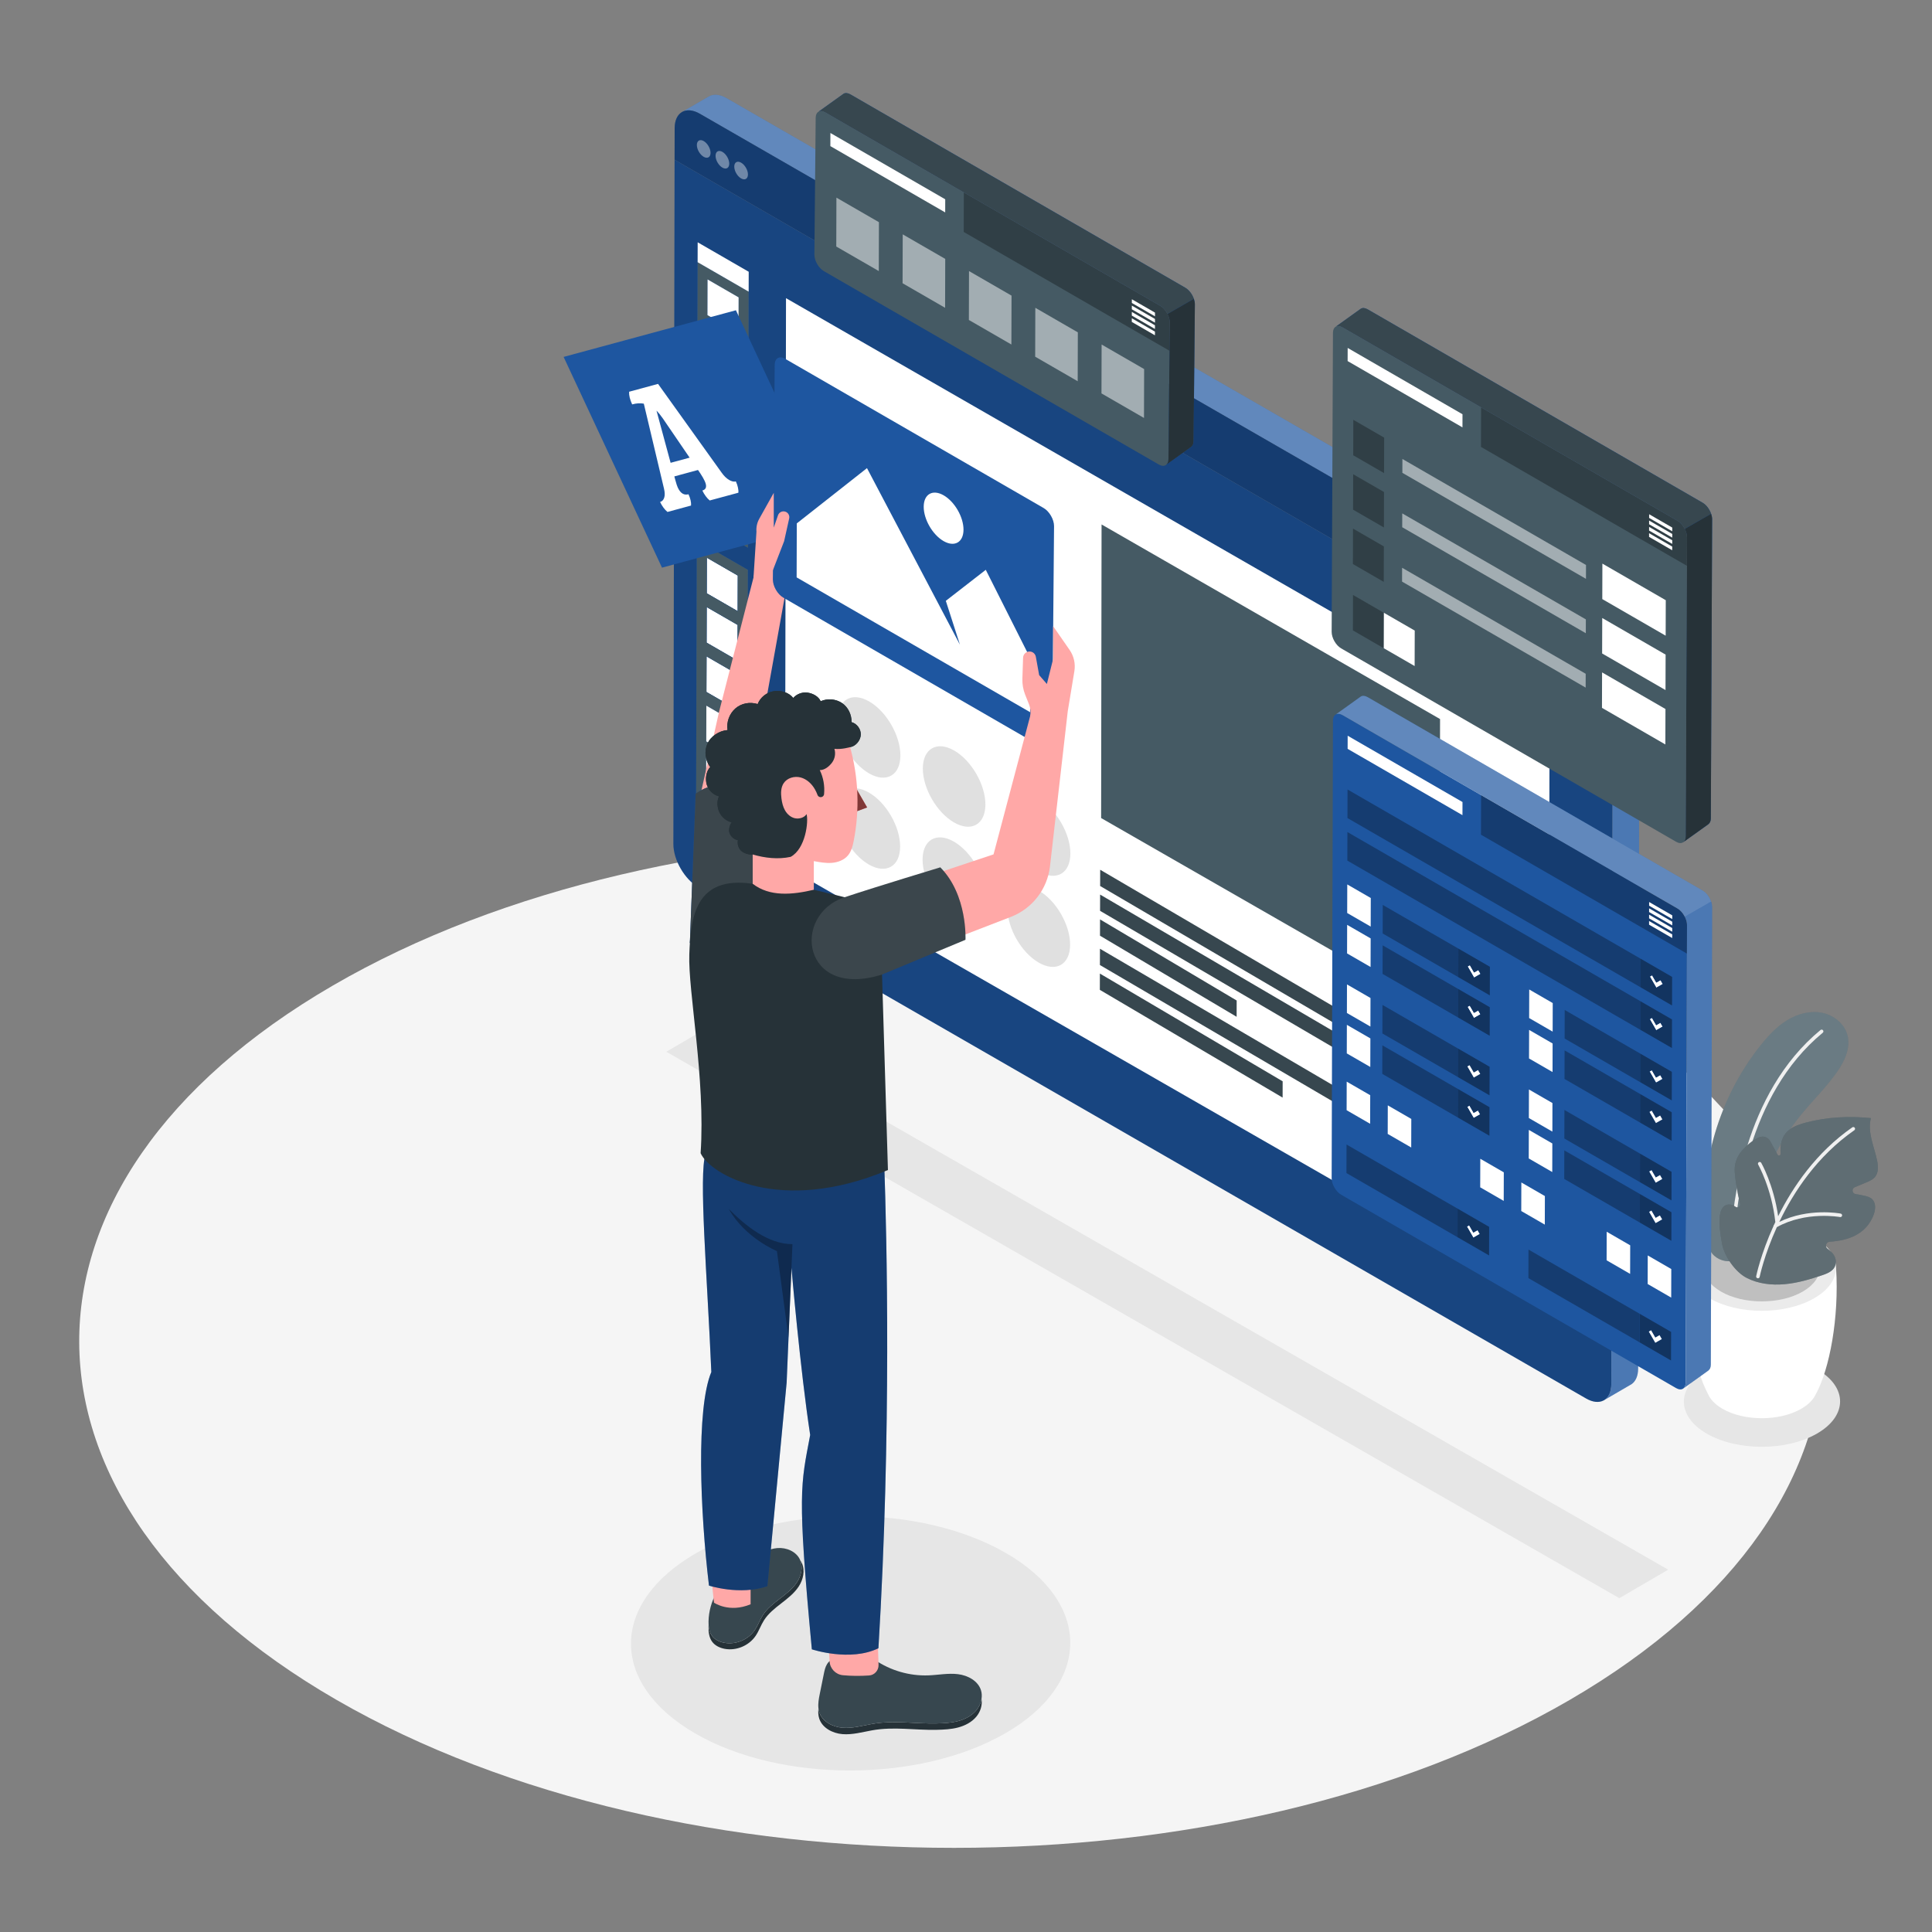 <?xml version="1.0" encoding="utf-8"?>
<!-- Generator: Adobe Illustrator 27.5.0, SVG Export Plug-In . SVG Version: 6.00 Build 0)  -->
<svg version="1.1" xmlns="http://www.w3.org/2000/svg" xmlns:xlink="http://www.w3.org/1999/xlink" x="0px" y="0px"
	 viewBox="0 0 500 500" style="enable-background:new 0 0 500 500;" xml:space="preserve">
<rect x="0" y="0" width="500" height="500" fill="#808080" stroke="none"/>
<g id="Floor">
	<path style="fill:#F5F5F5;" d="M405.195,255.092c-88.41-51.043-231.282-51.043-319.117,0.001
		c-87.841,51.047-87.375,133.804,1.035,184.848c88.415,51.047,231.288,51.046,319.128-0.002
		C494.076,388.896,493.61,306.139,405.195,255.092z"/>
</g>
<g id="Shadows_1_">
	<path style="fill:#E6E6E6;" d="M441.754,354.442c7.92-4.573,20.718-4.572,28.586,0c7.869,4.573,7.827,11.986-0.093,16.559
		c-7.92,4.573-20.719,4.573-28.587,0C433.792,366.429,433.833,359.015,441.754,354.442z"/>
	<path style="fill:#E6E6E6;" d="M180.081,401.995c22.27-12.858,58.258-12.857,80.384,0c22.126,12.858,22.009,33.704-0.261,46.562
		c-22.271,12.858-58.26,12.858-80.386,0C157.693,435.699,157.81,414.853,180.081,401.995z"/>
	<polygon style="fill:#E6E6E6;" points="172.439,272.192 419.08,413.604 431.731,406.23 185.032,264.852 	"/>
</g>
<g id="Plant">
	<g>
		<g>
			<path style="fill:#FFFFFF;" d="M436.825,328.132L456,328.691l19.175-0.559c0.826,12.949-1.702,26.146-5.188,32.592l-0.014-0.002
				c-0.624,1.414-1.879,2.756-3.796,3.862c-5.658,3.267-14.801,3.267-20.422,0c-1.949-1.133-3.202-2.511-3.793-3.962
				C438.504,354.141,436.003,341.017,436.825,328.132z"/>
			<g>
				<path style="fill:#EBEBEB;" d="M442.486,320.278c-7.513,4.338-7.553,11.37-0.089,15.707c7.464,4.338,19.605,4.338,27.118,0
					c7.512-4.337,7.552-11.37,0.088-15.707C462.139,315.941,449.999,315.941,442.486,320.278z"/>
			</g>
			<g>
				<path style="fill:#E0E0E0;" d="M445.457,322.004c-5.862,3.384-5.892,8.871-0.069,12.255c5.823,3.384,15.295,3.384,21.156,0
					c5.861-3.384,5.892-8.87,0.069-12.254C460.79,318.621,451.318,318.621,445.457,322.004z"/>
			</g>
			<g style="opacity:0.15;">
				<path d="M445.457,322.004c-5.862,3.384-5.892,8.871-0.069,12.255c5.823,3.384,15.295,3.384,21.156,0
					c5.861-3.384,5.892-8.87,0.069-12.254C460.79,318.621,451.318,318.621,445.457,322.004z"/>
			</g>
		</g>
		<g>
			<path style="fill:#455A64;" d="M465.781,288.891c3.119-3.877,6.74-7.35,9.6-11.422c1.951-2.778,3.582-6.178,2.762-9.472
				c-0.761-3.056-3.617-5.33-6.713-5.909c-3.096-0.579-6.337,0.346-9.011,2.01c-2.674,1.664-4.847,4.019-6.81,6.482
				c-10.729,13.465-15.955,31.187-14.249,48.319c0.195,1.964,0.525,4.03,1.779,5.553c1.346,1.634,3.703,2.354,5.732,1.752
				c5.223-1.55,4.531-8.607,5.384-12.758c1.17-5.689,3.202-11.2,6-16.29C461.852,294.248,463.701,291.477,465.781,288.891z"/>
			<path style="opacity:0.2;fill:#FFFFFF;" d="M465.781,288.891c3.119-3.877,6.74-7.35,9.6-11.422
				c1.951-2.778,3.582-6.178,2.762-9.472c-0.761-3.056-3.617-5.33-6.713-5.909c-3.096-0.579-6.337,0.346-9.011,2.01
				c-2.674,1.664-4.847,4.019-6.81,6.482c-10.729,13.465-15.955,31.187-14.249,48.319c0.195,1.964,0.525,4.03,1.779,5.553
				c1.346,1.634,3.703,2.354,5.732,1.752c5.223-1.55,4.531-8.607,5.384-12.758c1.17-5.689,3.202-11.2,6-16.29
				C461.852,294.248,463.701,291.477,465.781,288.891z"/>
			<g>
				<path style="fill:#F0F0F0;" d="M448.544,320.945c0.202-0.04,0.359-0.213,0.369-0.428c0.366-8.385,3.091-37.006,22.815-53.244
					c0.195-0.16,0.223-0.449,0.062-0.644c-0.16-0.195-0.448-0.222-0.643-0.063c-20.015,16.48-22.778,45.429-23.148,53.91
					c-0.01,0.252,0.185,0.466,0.437,0.477C448.473,320.955,448.509,320.952,448.544,320.945z"/>
			</g>
			<g>
				<path style="fill:#455A64;" d="M445.662,321.853c0.597,3.291,3.424,7.365,6.405,8.882c2.955,1.504,6.385,1.906,9.692,1.622
					c3.366-0.289,6.636-1.255,9.838-2.333c1.581-0.532,3.339-1.251,3.508-3.21c0.089-1.034-0.375-2.035-1.119-2.759
					c-0.312-0.304-0.655-0.599-1.021-0.879c-0.744-0.569-0.395-1.752,0.54-1.816c0.941-0.064,1.877-0.17,2.804-0.347
					c2.141-0.409,4.249-1.225,5.887-2.663c1.23-1.08,2.162-2.488,2.719-4.027c0.476-1.317,0.609-2.97-0.388-3.953
					c-0.572-0.564-1.395-0.778-2.181-0.948c-0.701-0.152-1.404-0.28-2.109-0.39c-0.937-0.146-1.092-1.424-0.217-1.789l2.975-1.239
					c0.826-0.344,1.686-0.713,2.258-1.402c0.911-1.098,0.846-2.697,0.573-4.098c-0.364-1.862-1.007-3.658-1.445-5.504
					c-0.438-1.846-0.668-3.794-0.196-5.632c-5.555-0.563-11.262-0.298-16.664,1.112c-1.613,0.421-3.245,0.95-4.547,1.991
					c-1.855,1.484-2.338,3.712-2.141,6.125c0.037,0.458-0.592,0.631-0.811,0.227l-1.901-3.505c-0.573-1.056-1.868-1.454-2.956-0.944
					c-1.64,0.77-3.104,2.003-4.347,3.419c-1.34,1.527-2.024,3.539-1.86,5.563c0.222,2.738,0.7,5.512,1.386,8.168
					c0.18,0.696-0.6,1.22-1.183,0.8l-0.091-0.066c-0.519-0.376-1.156-0.6-1.792-0.521c-1.68,0.208-2.11,1.911-2.221,3.36
					C444.894,317.195,445.266,319.668,445.662,321.853z"/>
				<path style="opacity:0.2;" d="M445.662,321.853c0.597,3.291,3.424,7.365,6.405,8.882c2.955,1.504,6.385,1.906,9.692,1.622
					c3.366-0.289,6.636-1.255,9.838-2.333c1.581-0.532,3.339-1.251,3.508-3.21c0.089-1.034-0.375-2.035-1.119-2.759
					c-0.312-0.304-0.655-0.599-1.021-0.879c-0.744-0.569-0.395-1.752,0.54-1.816c0.941-0.064,1.877-0.17,2.804-0.347
					c2.141-0.409,4.249-1.225,5.887-2.663c1.23-1.08,2.162-2.488,2.719-4.027c0.476-1.317,0.609-2.97-0.388-3.953
					c-0.572-0.564-1.395-0.778-2.181-0.948c-0.701-0.152-1.404-0.28-2.109-0.39c-0.937-0.146-1.092-1.424-0.217-1.789l2.975-1.239
					c0.826-0.344,1.686-0.713,2.258-1.402c0.911-1.098,0.846-2.697,0.573-4.098c-0.364-1.862-1.007-3.658-1.445-5.504
					c-0.438-1.846-0.668-3.794-0.196-5.632c-5.555-0.563-11.262-0.298-16.664,1.112c-1.613,0.421-3.245,0.95-4.547,1.991
					c-1.855,1.484-2.338,3.712-2.141,6.125c0.037,0.458-0.592,0.631-0.811,0.227l-1.901-3.505c-0.573-1.056-1.868-1.454-2.956-0.944
					c-1.64,0.77-3.104,2.003-4.347,3.419c-1.34,1.527-2.024,3.539-1.86,5.563c0.222,2.738,0.7,5.512,1.386,8.168
					c0.18,0.696-0.6,1.22-1.183,0.8l-0.091-0.066c-0.519-0.376-1.156-0.6-1.792-0.521c-1.68,0.208-2.11,1.911-2.221,3.36
					C444.894,317.195,445.266,319.668,445.662,321.853z"/>
				<path style="opacity:0.2;fill:#FFFFFF;" d="M445.662,321.853c0.597,3.291,3.424,7.365,6.405,8.882
					c2.955,1.504,6.385,1.906,9.692,1.622c3.366-0.289,6.636-1.255,9.838-2.333c1.581-0.532,3.339-1.251,3.508-3.21
					c0.089-1.034-0.375-2.035-1.119-2.759c-0.312-0.304-0.655-0.599-1.021-0.879c-0.744-0.569-0.395-1.752,0.54-1.816
					c0.941-0.064,1.877-0.17,2.804-0.347c2.141-0.409,4.249-1.225,5.887-2.663c1.23-1.08,2.162-2.488,2.719-4.027
					c0.476-1.317,0.609-2.97-0.388-3.953c-0.572-0.564-1.395-0.778-2.181-0.948c-0.701-0.152-1.404-0.28-2.109-0.39
					c-0.937-0.146-1.092-1.424-0.217-1.789l2.975-1.239c0.826-0.344,1.686-0.713,2.258-1.402c0.911-1.098,0.846-2.697,0.573-4.098
					c-0.364-1.862-1.007-3.658-1.445-5.504c-0.438-1.846-0.668-3.794-0.196-5.632c-5.555-0.563-11.262-0.298-16.664,1.112
					c-1.613,0.421-3.245,0.95-4.547,1.991c-1.855,1.484-2.338,3.712-2.141,6.125c0.037,0.458-0.592,0.631-0.811,0.227l-1.901-3.505
					c-0.573-1.056-1.868-1.454-2.956-0.944c-1.64,0.77-3.104,2.003-4.347,3.419c-1.34,1.527-2.024,3.539-1.86,5.563
					c0.222,2.738,0.7,5.512,1.386,8.168c0.18,0.696-0.6,1.22-1.183,0.8l-0.091-0.066c-0.519-0.376-1.156-0.6-1.792-0.521
					c-1.68,0.208-2.11,1.911-2.221,3.36C444.894,317.195,445.266,319.668,445.662,321.853z"/>
				<path style="fill:#F0F0F0;" d="M454.499,330.277c0.023-0.117,1.174-5.693,4.482-12.989c0-0.131,0.056-0.253,0.158-0.342
					c0.104-0.226,0.206-0.45,0.314-0.679c-0.95-8.724-4.405-14.811-4.439-14.871c-0.126-0.219-0.051-0.498,0.168-0.624
					c0.219-0.123,0.497-0.051,0.624,0.168c0.034,0.059,3.213,5.657,4.377,13.824c3.794-7.608,9.846-16.506,19.188-23.008
					c0.208-0.143,0.492-0.093,0.636,0.114c0.144,0.207,0.093,0.492-0.114,0.636c-9.636,6.706-15.718,16.003-19.413,23.718
					c7.529-3.666,15.528-2.217,15.884-2.149c0.247,0.047,0.41,0.286,0.363,0.534c-0.036,0.189-0.183,0.328-0.36,0.363
					c-0.056,0.011-0.115,0.012-0.174,0.001c-0.087-0.017-8.808-1.602-16.348,2.614c-3.283,7.222-4.424,12.752-4.447,12.867
					c-0.037,0.187-0.184,0.325-0.36,0.36c-0.057,0.011-0.117,0.012-0.176,0C454.611,330.764,454.45,330.524,454.499,330.277z"/>
			</g>
		</g>
	</g>
</g>
<g id="Screen">
	<g>
		<g>
			<g>
				<path style="fill:#1e56a0;" d="M417.009,358.213l0.326-185.268c0.012-4.12-2.886-9.146-6.477-11.219L181.12,29.438
					c-1.783-1.029-3.401-1.134-4.579-0.474l6.796-3.938l0,0.006c1.189-0.754,2.864-0.691,4.721,0.381l229.737,132.289
					c3.591,2.074,6.489,7.099,6.477,11.219l-0.326,185.268c-0.006,1.944-0.663,3.333-1.728,4.05l0.001,0.001l-0.008,0.004
					c-0.117,0.078-0.238,0.148-0.364,0.209l-6.702,3.903C416.291,361.67,417.003,360.24,417.009,358.213z"/>
				<path style="opacity:0.3;fill:#FFFFFF;" d="M183.336,25.026l0,0.006c1.189-0.754,2.864-0.691,4.721,0.381l229.737,132.289
					c1.996,1.152,3.776,3.218,4.963,5.532l-6.943,4.013c-1.187-2.309-2.964-4.37-4.957-5.521L181.12,29.438
					c-1.783-1.029-3.401-1.134-4.579-0.474L183.336,25.026z"/>
			</g>
			<path style="opacity:0.2;fill:#FFFFFF;" d="M424.272,168.921l-0.326,185.268c-0.006,1.944-0.663,3.333-1.728,4.05l0.001,0.001
				l-0.008,0.004c-0.117,0.078-0.238,0.148-0.364,0.209l-6.702,3.903c1.146-0.687,1.858-2.116,1.864-4.143l0.326-185.268
				c0.005-1.834-0.568-3.846-1.521-5.699l6.943-4.013C423.706,165.083,424.277,167.091,424.272,168.921z"/>
			<path style="fill:#1e56a0;" d="M417.316,181.363l-0.307,176.851c-0.006,2.027-0.717,3.457-1.864,4.143
				c-0.034,0.02-0.067,0.04-0.102,0.059c-0.016,0.009-0.033,0.015-0.049,0.023c-1.171,0.616-2.757,0.499-4.505-0.51L180.751,229.64
				c-3.586-2.07-6.489-7.099-6.477-11.219l0.308-177.079L417.316,181.363z"/>
			<path style="opacity:0.2;" d="M417.316,181.363l-0.307,176.851c-0.006,2.027-0.717,3.457-1.864,4.143
				c-0.034,0.02-0.067,0.04-0.102,0.059c-0.016,0.009-0.033,0.015-0.049,0.023c-1.171,0.616-2.757,0.499-4.505-0.51L180.751,229.64
				c-3.586-2.07-6.489-7.099-6.477-11.219l0.308-177.079L417.316,181.363z"/>
			<polygon style="fill:#FFFFFF;" points="203.161,224.138 203.417,77.164 401.009,190.763 400.753,337.523 			"/>
			<polygon style="fill:#455A64;" points="284.97,211.71 285.084,135.728 372.684,186.091 372.571,261.978 			"/>
			<path style="fill:#1e56a0;" d="M174.6,33.153c0.006-2.027,0.719-3.456,1.866-4.142c0.011-0.007,0.02-0.015,0.031-0.022
				c0.014-0.008,0.029-0.017,0.043-0.025c1.178-0.66,2.796-0.556,4.579,0.473l229.737,132.288c3.592,2.074,6.489,7.099,6.477,11.219
				l-0.019,8.417L174.582,41.342L174.6,33.153z"/>
			<path style="opacity:0.3;" d="M174.6,33.153c0.006-2.027,0.719-3.456,1.866-4.142c0.011-0.007,0.02-0.015,0.031-0.022
				c0.014-0.008,0.029-0.017,0.043-0.025c1.178-0.66,2.796-0.556,4.579,0.473l229.737,132.288c3.592,2.074,6.489,7.099,6.477,11.219
				l-0.019,8.417L174.582,41.342L174.6,33.153z"/>
			<g style="opacity:0.39;">
				<g>
					<path style="fill:#FFFFFF;" d="M191.804,42.1c-0.979-0.565-1.775-0.111-1.778,1.013c-0.003,1.125,0.788,2.494,1.766,3.059
						c0.979,0.565,1.775,0.111,1.778-1.013C193.574,44.035,192.783,42.665,191.804,42.1z"/>
				</g>
				<g>
					<path style="fill:#FFFFFF;" d="M186.964,39.306c-0.979-0.565-1.775-0.111-1.778,1.013c-0.003,1.124,0.788,2.494,1.766,3.059
						c0.979,0.565,1.775,0.111,1.778-1.013C188.733,41.241,187.943,39.871,186.964,39.306z"/>
				</g>
				<g>
					<path style="fill:#FFFFFF;" d="M182.124,36.511c-0.979-0.565-1.775-0.111-1.778,1.013c-0.003,1.124,0.788,2.494,1.766,3.059
						c0.979,0.565,1.775,0.111,1.778-1.013C183.893,38.446,183.103,37.076,182.124,36.511z"/>
				</g>
			</g>
			<g>
				<polygon style="fill:#FFFFFF;" points="191.079,102.504 191.053,111.732 191.079,102.504 				"/>
				<polygon style="fill:#FFFFFF;" points="191.042,115.279 183.012,110.642 183.012,110.642 191.043,115.279 191.017,124.507 
					191.016,124.507 				"/>
				
					<rect x="186.991" y="121.092" transform="matrix(0.5 -0.866 0.866 0.5 -15.389 224.803)" style="fill:#FFFFFF;" width="0" height="9.273"/>
				
					<rect x="186.859" y="167.542" transform="matrix(0.5 -0.866 0.866 0.5 -55.682 247.913)" style="fill:#FFFFFF;" width="0" height="9.274"/>
				<polygon style="fill:#FFFFFF;" points="183.094,81.552 191.125,86.188 183.094,81.552 				"/>
				<polygon style="fill:#FFFFFF;" points="186.478,87.051 191.115,89.729 191.089,98.957 191.115,89.729 				"/>
				<polygon style="fill:#FFFFFF;" points="183.058,94.32 191.089,98.957 183.058,94.32 				"/>
				<polygon style="fill:#FFFFFF;" points="183.022,107.095 191.053,111.732 183.022,107.095 				"/>
				<polygon style="fill:#FFFFFF;" points="186.202,184.595 190.839,187.272 190.813,196.5 190.812,196.5 190.838,187.272 				"/>
				
					<rect x="186.932" y="141.998" transform="matrix(0.5 -0.866 0.866 0.5 -33.524 235.205)" style="fill:#FFFFFF;" width="0" height="9.273"/>
				
					<rect x="186.895" y="154.773" transform="matrix(0.5 -0.866 0.866 0.5 -44.604 241.566)" style="fill:#FFFFFF;" width="0" height="9.274"/>
				<polygon style="fill:#FFFFFF;" points="183.048,97.867 191.079,102.504 191.053,111.732 183.022,107.095 				"/>
				<polygon style="fill:#FFFFFF;" points="191.016,124.507 182.985,119.87 183.012,110.642 191.042,115.279 				"/>
				<polygon style="fill:#FFFFFF;" points="182.88,157.092 190.911,161.728 190.885,170.957 182.854,166.32 				"/>
				<polygon style="fill:#FFFFFF;" points="190.849,183.725 182.817,179.088 182.844,169.86 190.875,174.497 				"/>
				<polygon style="fill:#FFFFFF;" points="182.916,144.316 190.947,148.953 190.921,158.182 182.89,153.545 				"/>
				<path style="fill:#1e56a0;" d="M180.151,206.117l13.208,7.626l0.188-66.265l-13.208-7.626L180.151,206.117z M182.844,169.86
					l8.031,4.637v0l-0.026,9.228l-8.031-4.637L182.844,169.86L182.844,169.86z M190.921,158.182l-8.031-4.637l0.026-9.228l0,0
					l8.031,4.637l0,0L190.921,158.182z M190.885,170.957l-8.031-4.637l0.026-9.228v0l8.031,4.637v0L190.885,170.957z M190.812,196.5
					L190.812,196.5l-8.031-4.637l0.026-9.228l3.394,1.96l4.637,2.677L190.812,196.5L190.812,196.5z M182.745,204.632l0.026-9.228
					l8.031,4.637l-0.026,9.228L182.745,204.632z"/>
				<path style="fill:#1e56a0;" d="M180.355,134.124l13.208,7.626l0.188-66.271l-13.208-7.626L180.355,134.124z M191.125,86.188
					l-8.031-4.637l0,0h0l0.026-9.229l8.031,4.637L191.125,86.188z M191.089,98.957l-8.031-4.637l0,0l0,0l0.026-9.228l3.395,1.96
					l4.637,2.677L191.089,98.957z M191.053,111.732l-8.031-4.637l0,0l0.026-9.228l8.031,4.637l0,0L191.053,111.732z
					 M191.017,124.507L191.017,124.507l-8.031-4.637l0.026-9.228v0l8.031,4.637L191.017,124.507z M190.98,137.276l-8.031-4.637
					l0.026-9.228l0,0v0l8.031,4.637v0l0,0L190.98,137.276z"/>
				<path style="fill:#455A64;" d="M180.151,206.117l13.208,7.626l0.188-66.265l-13.208-7.626L180.151,206.117z M182.844,169.86
					l8.031,4.637v0l-0.026,9.228l-8.031-4.637L182.844,169.86L182.844,169.86z M190.921,158.182l-8.031-4.637l0.026-9.228l0,0
					l8.031,4.637l0,0L190.921,158.182z M190.885,170.957l-8.031-4.637l0.026-9.228v0l8.031,4.637v0L190.885,170.957z M190.812,196.5
					L190.812,196.5l-8.031-4.637l0.026-9.228l3.394,1.96l4.637,2.677L190.812,196.5L190.812,196.5z M182.745,204.632l0.026-9.228
					l8.031,4.637l-0.026,9.228L182.745,204.632z"/>
				<path style="fill:#455A64;" d="M180.355,134.124l13.208,7.626l0.188-66.271l-13.208-7.626L180.355,134.124z M191.125,86.188
					l-8.031-4.637l0,0h0l0.026-9.229l8.031,4.637L191.125,86.188z M191.089,98.957l-8.031-4.637l0,0l0,0l0.026-9.228l3.395,1.96
					l4.637,2.677L191.089,98.957z M191.053,111.732l-8.031-4.637l0,0l0.026-9.228l8.031,4.637l0,0L191.053,111.732z
					 M191.017,124.507L191.017,124.507l-8.031-4.637l0.026-9.228v0l8.031,4.637L191.017,124.507z M190.98,137.276l-8.031-4.637
					l0.026-9.228l0,0v0l8.031,4.637v0l0,0L190.98,137.276z"/>
				<polygon style="fill:#FFFFFF;" points="183.058,94.32 183.084,85.092 186.478,87.051 191.115,89.729 191.089,98.957 
					183.058,94.32 				"/>
				<polygon style="fill:#FFFFFF;" points="180.543,67.853 180.557,62.706 193.766,70.332 193.751,75.479 180.543,67.853 				"/>
				<polygon style="fill:#FFFFFF;" points="183.094,81.552 183.12,72.323 191.151,76.96 191.125,86.188 183.094,81.552 				"/>
				<polygon style="fill:#FFFFFF;" points="182.975,123.41 182.975,123.411 191.006,128.047 191.006,128.047 190.98,137.276 
					182.949,132.639 				"/>
				<polygon style="fill:#FFFFFF;" points="182.781,191.863 182.807,182.635 186.202,184.595 190.838,187.272 190.812,196.5 
					190.812,196.5 				"/>
				<polygon style="fill:#FFFFFF;" points="190.802,200.04 190.776,209.269 182.745,204.632 182.771,195.404 				"/>
			</g>
			<g>
				<g>
					<polygon style="fill:#37474F;" points="352.366,264.715 352.354,268.921 284.715,229.298 284.727,225.092 					"/>
				</g>
				<g style="enable-background:new    ;">
					<g>
						<polygon style="fill:#37474F;" points="331.951,279.841 331.939,284.056 284.639,256.174 284.65,251.96 						"/>
					</g>
					<g>
						<polygon style="fill:#37474F;" points="320.051,258.931 320.039,263.145 284.678,242.157 284.69,237.943 						"/>
					</g>
					<g>
						<polygon style="fill:#37474F;" points="352.308,285.158 352.296,289.372 284.657,249.749 284.669,245.535 						"/>
					</g>
					<g>
						<polygon style="fill:#37474F;" points="352.347,271.141 352.335,275.347 284.696,235.723 284.708,231.517 						"/>
					</g>
				</g>
			</g>
			<g>
				<g>
					<path style="fill:#E0E0E0;" d="M224.885,205.12c4.472,2.582,8.085,8.84,8.07,13.979c-0.015,5.139-3.651,7.211-8.123,4.629
						c-4.472-2.582-8.085-8.84-8.07-13.979C216.777,204.611,220.413,202.538,224.885,205.12z"/>
				</g>
				<g>
					<path style="fill:#E0E0E0;" d="M224.952,181.541c4.472,2.582,8.085,8.84,8.07,13.979c-0.014,5.139-3.651,7.211-8.123,4.629
						c-4.472-2.582-8.085-8.84-8.07-13.979C216.844,181.032,220.48,178.959,224.952,181.541z"/>
				</g>
				<g>
					<path style="fill:#E0E0E0;" d="M246.951,194.242c4.472,2.582,8.085,8.84,8.07,13.979c-0.014,5.139-3.651,7.211-8.123,4.629
						c-4.472-2.582-8.085-8.84-8.07-13.979C238.842,193.733,242.479,191.66,246.951,194.242z"/>
				</g>
				<g>
					<path style="fill:#E0E0E0;" d="M268.876,230.518c4.472,2.582,8.085,8.84,8.07,13.978c-0.014,5.139-3.651,7.211-8.123,4.629
						c-4.472-2.582-8.085-8.84-8.07-13.979C260.768,230.009,264.404,227.936,268.876,230.518z"/>
				</g>
				<g>
					<path style="fill:#E0E0E0;" d="M268.943,206.939c4.472,2.582,8.085,8.84,8.07,13.978c-0.014,5.139-3.651,7.211-8.123,4.629
						c-4.472-2.582-8.085-8.84-8.07-13.979C260.835,206.43,264.471,204.357,268.943,206.939z"/>
				</g>
				<g>
					<path style="fill:#E0E0E0;" d="M246.884,217.821c4.472,2.582,8.085,8.84,8.07,13.979c-0.015,5.139-3.651,7.211-8.123,4.629
						c-4.472-2.582-8.085-8.84-8.07-13.979C238.776,217.312,242.412,215.239,246.884,217.821z"/>
				</g>
			</g>
		</g>
		<g>
			<path style="fill:#1e56a0;" d="M440.63,130.104l-86.683-50.046c-0.685-0.395-1.305-0.431-1.754-0.172l0,0l-6.484,4.648
				l0.001,0.001c0.448-0.252,1.062-0.214,1.74,0.178l86.683,50.046c1.367,0.789,2.471,2.709,2.466,4.28l-0.336,77.39
				c-0.002,0.759-0.266,1.294-0.689,1.563l0.002,0.004l6.564-4.701l-0.005-0.01c0.383-0.282,0.624-0.793,0.626-1.511l0.336-77.39
				C443.1,132.813,441.997,130.894,440.63,130.104z"/>
			<path style="fill:#455A64;" d="M436.263,216.429l0.336-77.39c0.005-1.571-1.099-3.491-2.466-4.28L347.45,84.713
				c-0.678-0.392-1.292-0.429-1.74-0.178c-0.455,0.255-0.74,0.809-0.742,1.601l-0.336,77.39c-0.004,1.571,1.099,3.491,2.466,4.28
				l86.683,50.046c0.707,0.408,1.341,0.427,1.793,0.14C435.997,217.723,436.261,217.188,436.263,216.429z"/>
			<g>
				<g style="opacity:0.3;">
					<polygon points="358.142,141.412 358.116,150.587 350.131,145.977 350.157,136.802 					"/>
				</g>
				<g style="opacity:0.3;">
					<polygon points="358.142,158.585 358.116,167.761 350.131,163.151 350.157,153.975 					"/>
				</g>
				<g>
					<polygon style="fill:#FFFFFF;" points="366.132,163.195 366.106,172.37 358.121,167.76 358.147,158.585 					"/>
				</g>
				<g style="opacity:0.5;">
					<polygon style="fill:#FFFFFF;" points="410.377,174.372 410.367,177.952 362.852,150.52 362.863,146.939 					"/>
				</g>
				<g style="opacity:0.3;">
					<polygon points="358.182,127.338 358.156,136.513 350.171,131.903 350.197,122.728 					"/>
				</g>
				<g style="opacity:0.5;">
					<polygon style="fill:#FFFFFF;" points="410.457,146.216 410.447,149.804 362.932,122.372 362.942,118.784 					"/>
				</g>
				<g style="opacity:0.5;">
					<polygon style="fill:#FFFFFF;" points="410.417,160.298 410.407,163.878 362.892,136.446 362.902,132.865 					"/>
				</g>
				<g style="opacity:0.3;">
					<polygon points="358.222,113.257 358.196,122.439 350.211,117.829 350.237,108.646 					"/>
				</g>
				<g>
					<polygon style="fill:#FFFFFF;" points="431.099,155.332 431.073,164.515 414.67,155.044 414.696,145.862 					"/>
				</g>
				<g>
					<polygon style="fill:#FFFFFF;" points="431.02,183.488 430.993,192.663 414.59,183.193 414.616,174.018 					"/>
				</g>
				<g>
					<polygon style="fill:#FFFFFF;" points="431.059,169.414 431.033,178.589 414.63,169.119 414.656,159.943 					"/>
				</g>
			</g>
			<g style="opacity:0.3;">
				<path d="M434.133,134.753c1.367,0.789,2.471,2.709,2.466,4.28l-0.021,7.402l-53.301-30.773l0.029-10.253L434.133,134.753z"/>
			</g>
			<g>
				<polygon style="fill:#FFFFFF;" points="378.494,107.206 348.775,90.048 348.765,93.445 378.484,110.604 				"/>
				<g>
					<polygon style="fill:#FFFFFF;" points="426.793,133.082 426.791,134.038 432.779,137.495 432.782,136.539 					"/>
					<polygon style="fill:#FFFFFF;" points="426.777,138.947 432.765,142.404 432.768,141.457 426.779,137.999 					"/>
					<polygon style="fill:#FFFFFF;" points="426.786,135.677 432.774,139.135 432.777,138.178 426.789,134.721 					"/>
					<polygon style="fill:#FFFFFF;" points="426.781,137.308 432.77,140.765 432.772,139.818 426.784,136.36 					"/>
				</g>
			</g>
			<path style="fill:#37474F;" d="M440.63,130.104l-86.683-50.046c-0.685-0.395-1.305-0.431-1.754-0.172l0,0l-6.484,4.648
				l0.001,0.001c0.448-0.252,1.062-0.214,1.74,0.178l86.683,50.046c0.763,0.441,1.436,1.237,1.888,2.125l6.813-3.914
				C442.431,131.798,441.602,130.665,440.63,130.104z"/>
			<path style="fill:#263238;" d="M436.02,136.884c0.358,0.702,0.58,1.461,0.578,2.155l-0.336,77.39
				c-0.002,0.759-0.266,1.294-0.689,1.563l0.002,0.004l6.564-4.701l-0.005-0.01c0.383-0.282,0.624-0.793,0.626-1.511l0.336-77.39
				c0.001-0.454-0.099-0.937-0.262-1.414L436.02,136.884z"/>
		</g>
		<g>
			<path style="fill:#1e56a0;" d="M306.762,74.473l-86.683-50.046c-0.685-0.395-1.305-0.431-1.754-0.172l0,0l-6.484,4.648
				l0.001,0.001c0.448-0.252,1.062-0.214,1.74,0.178l86.683,50.046c1.367,0.789,2.47,2.709,2.466,4.28l-0.336,35.392
				c-0.002,0.759-0.266,1.294-0.689,1.563l0.002,0.004l6.564-4.701l-0.005-0.01c0.383-0.282,0.624-0.794,0.626-1.511l0.336-35.392
				C309.232,77.182,308.128,75.263,306.762,74.473z"/>
			<path style="fill:#455A64;" d="M302.394,118.8l0.336-35.392c0.004-1.571-1.099-3.491-2.466-4.28l-86.683-50.046
				c-0.678-0.392-1.292-0.429-1.74-0.178c-0.455,0.255-0.74,0.809-0.742,1.601l-0.336,35.392c-0.005,1.571,1.099,3.491,2.466,4.28
				l86.683,50.046c0.707,0.408,1.341,0.427,1.793,0.14C302.128,120.094,302.392,119.559,302.394,118.8z"/>
			<g>
				<g style="opacity:0.5;">
					<polygon style="fill:#FFFFFF;" points="227.467,57.501 227.431,70.154 216.428,63.802 216.464,51.148 					"/>
				</g>
				<g style="opacity:0.5;">
					<polygon style="fill:#FFFFFF;" points="244.625,67.004 244.589,79.658 233.586,73.305 233.622,60.651 					"/>
				</g>
				<g style="opacity:0.5;">
					<polygon style="fill:#FFFFFF;" points="261.784,76.507 261.748,89.161 250.744,82.808 250.78,70.154 					"/>
				</g>
				<g style="opacity:0.5;">
					<polygon style="fill:#FFFFFF;" points="278.942,86.011 278.906,98.664 267.903,92.312 267.939,79.658 					"/>
				</g>
				<g style="opacity:0.5;">
					<polygon style="fill:#FFFFFF;" points="296.1,95.514 296.064,108.168 285.061,101.815 285.097,89.161 					"/>
				</g>
			</g>
			<g style="opacity:0.3;">
				<path d="M300.264,79.122c1.367,0.789,2.47,2.709,2.466,4.28l-0.021,7.402l-53.301-30.773l0.029-10.253L300.264,79.122z"/>
			</g>
			<g>
				<polygon style="fill:#FFFFFF;" points="244.625,51.575 214.906,34.417 214.897,37.815 244.616,54.973 				"/>
				<g>
					<polygon style="fill:#FFFFFF;" points="292.925,77.451 292.922,78.407 298.91,81.865 298.913,80.908 					"/>
					<polygon style="fill:#FFFFFF;" points="292.908,83.316 298.896,86.773 298.899,85.826 292.911,82.369 					"/>
					<polygon style="fill:#FFFFFF;" points="292.917,80.046 298.906,83.504 298.908,82.548 292.92,79.09 					"/>
					<polygon style="fill:#FFFFFF;" points="292.913,81.677 298.901,85.134 298.904,84.187 292.915,80.729 					"/>
				</g>
			</g>
			<path style="fill:#37474F;" d="M306.762,74.473l-86.683-50.046c-0.685-0.395-1.305-0.431-1.754-0.172l0,0l-6.484,4.648
				l0.001,0.001c0.448-0.252,1.062-0.214,1.74,0.178l86.683,50.046c0.763,0.441,1.436,1.237,1.888,2.125l6.813-3.914
				C308.563,76.167,307.733,75.034,306.762,74.473z"/>
			<path style="fill:#263238;" d="M302.152,81.253c0.358,0.703,0.58,1.461,0.578,2.155l-0.336,35.392
				c-0.002,0.759-0.266,1.294-0.689,1.563l0.002,0.004l6.564-4.701l-0.005-0.01c0.383-0.282,0.624-0.794,0.626-1.511l0.336-35.392
				c0.001-0.454-0.099-0.937-0.262-1.414L302.152,81.253z"/>
		</g>
		<g>
			<path style="fill:#1e56a0;" d="M440.63,230.463l-86.683-50.046c-0.685-0.395-1.305-0.431-1.754-0.172l0,0l-6.484,4.648
				l0.001,0.001c0.448-0.251,1.062-0.214,1.74,0.178l86.683,50.046c1.367,0.789,2.471,2.709,2.466,4.28l-0.336,118.422
				c-0.002,0.759-0.266,1.294-0.689,1.563l0.002,0.004l6.564-4.701l-0.005-0.01c0.383-0.282,0.624-0.793,0.626-1.511l0.336-118.422
				C443.1,233.172,441.997,231.252,440.63,230.463z"/>
			<path style="fill:#1e56a0;" d="M436.263,357.82l0.336-118.422c0.005-1.571-1.099-3.491-2.466-4.28l-86.683-50.046
				c-0.678-0.392-1.292-0.429-1.74-0.178c-0.455,0.255-0.74,0.809-0.742,1.601l-0.336,118.422c-0.004,1.571,1.099,3.491,2.466,4.28
				l86.683,50.047c0.707,0.408,1.341,0.427,1.793,0.14C435.997,359.114,436.261,358.578,436.263,357.82z"/>
			<g style="opacity:0.3;">
				<path d="M434.133,235.112c1.367,0.789,2.471,2.709,2.466,4.28l-0.021,7.402l-53.301-30.773l0.029-10.253L434.133,235.112z"/>
			</g>
			<g>
				<polygon style="fill:none;" points="430.16,315.574 430.16,315.574 429.575,314.561 428.479,315.194 429.575,314.561 				"/>
				<polygon style="fill:none;" points="430.233,289.697 430.233,289.697 429.648,288.684 428.553,289.308 429.648,288.684 				"/>
				<polygon style="fill:none;" points="427.494,276.965 426.905,277.3 427.494,276.965 				"/>
				<polygon style="fill:none;" points="381.415,278.888 379.741,275.99 380.33,275.663 379.741,275.99 381.415,278.888 				"/>
				<polygon style="fill:none;" points="427.7,344.965 427.303,344.273 426.714,344.609 427.303,344.273 				"/>
				<polygon style="fill:none;" points="428.479,315.194 427.391,313.3 426.802,313.635 427.391,313.3 				"/>
				<polygon style="fill:none;" points="380.301,286.112 381.389,288.006 382.485,287.373 383.07,288.387 383.07,288.387 
					382.485,287.373 381.389,288.006 380.301,286.112 379.712,286.448 379.712,286.448 				"/>
				<rect x="380.08" y="260.065" style="fill:none;" width="0" height="0.678"/>
				<polygon style="fill:none;" points="382.982,319.36 382.982,319.36 382.397,318.347 381.302,318.98 382.397,318.347 				"/>
				<polygon style="fill:none;" points="379.624,317.422 380.213,317.086 380.213,317.086 379.624,317.422 380.685,319.259 				"/>
				<polygon style="fill:none;" points="429.487,345.534 430.072,346.548 429.487,345.534 428.391,346.167 428.391,346.167 				"/>
				<polygon style="fill:none;" points="426.875,287.758 426.875,287.759 427.464,287.423 				"/>
				<polygon style="fill:none;" points="429.716,264.677 428.621,265.301 429.716,264.677 				"/>
				<polygon style="fill:#FFFFFF;" points="354.653,268.739 348.568,265.226 348.547,272.619 354.632,276.133 				"/>
				<polygon style="fill:#FFFFFF;" points="354.683,258.281 348.598,254.768 348.577,262.161 354.662,265.674 				"/>
				<polygon style="fill:#FFFFFF;" points="378.494,207.564 348.775,190.406 348.765,193.804 378.484,210.962 				"/>
				<polygon style="fill:#FFFFFF;" points="430.301,265.682 429.716,264.677 428.621,265.301 427.532,263.416 426.943,263.743 
					428.617,266.642 				"/>
				<polygon style="fill:#FFFFFF;" points="354.726,242.862 348.641,239.349 348.62,246.742 354.705,250.256 				"/>
				<polygon style="fill:#FFFFFF;" points="354.756,232.404 348.671,228.891 348.65,236.284 354.735,239.798 				"/>
				<polygon style="fill:#1e56a0;" points="348.71,215.333 348.689,222.727 424.532,266.515 424.553,259.122 				"/>
				<path style="fill:#1e56a0;" d="M424.532,266.515l8.158,4.71l0.021-7.393l-8.158-4.71L424.532,266.515z M427.532,263.416
					l1.089,1.886l1.096-0.624l0,0l0.585,1.005l-1.684,0.96l-1.674-2.899L427.532,263.416z"/>
				<polygon style="fill:#1e56a0;" points="348.741,204.32 348.72,211.714 424.563,255.502 424.584,248.108 				"/>
				<polygon style="fill:#FFFFFF;" points="430.333,254.668 429.748,253.655 428.652,254.279 427.563,252.394 426.974,252.73 
					428.648,255.62 				"/>
				<path style="fill:#1e56a0;" d="M424.563,255.502l8.158,4.71l0.021-7.393l-8.158-4.71L424.563,255.502z M427.563,252.394
					l1.089,1.885l1.096-0.624l0.585,1.013l-1.685,0.952l-1.674-2.89L427.563,252.394z"/>
				<polygon style="fill:#FFFFFF;" points="383.173,252.052 382.588,251.038 381.492,251.671 380.404,249.777 379.815,250.113 
					381.489,253.012 				"/>
				<path style="fill:#1e56a0;" d="M385.561,257.595l0.021-7.393l-8.158-4.71l-0.021,7.393L385.561,257.595z M380.404,249.777
					l1.089,1.894l1.096-0.633l0.585,1.013l-1.685,0.96l-1.674-2.899L380.404,249.777z"/>
				<polygon style="fill:#1e56a0;" points="357.804,252.044 377.374,263.343 377.374,263.343 377.374,263.343 377.395,255.95 
					357.825,244.651 				"/>
				<polygon style="fill:#1e56a0;" points="377.424,245.492 357.854,234.193 357.833,241.586 377.403,252.885 				"/>
				<polygon style="fill:#FFFFFF;" points="381.459,263.47 383.143,262.51 382.559,261.497 381.463,262.121 380.374,260.236 
					379.785,260.571 				"/>
				<path style="fill:#1e56a0;" d="M377.374,263.343l8.158,4.71l0.021-7.393l-8.158-4.71l0,0L377.374,263.343L377.374,263.343z
					 M380.374,260.236L380.374,260.236l1.089,1.885l1.096-0.624l0.585,1.013l-1.685,0.96l-1.673-2.899v0L380.374,260.236z"/>
				<path style="fill:#1e56a0;" d="M424.464,290.531l8.158,4.71l0.021-7.393l-8.158-4.71L424.464,290.531z M426.875,287.758
					l0.589-0.336l1.089,1.886l1.096-0.624l0.585,1.013l0,0l0,0l-1.685,0.96L426.875,287.758L426.875,287.758L426.875,287.758z"/>
				<path style="fill:#1e56a0;" d="M424.42,305.949l8.158,4.71l0.021-7.393l-8.158-4.71L424.42,305.949z M427.42,302.85l1.089,1.886
					l1.096-0.624l0.585,1.005l-1.685,0.96l-1.674-2.899L427.42,302.85z"/>
				<path style="fill:#1e56a0;" d="M424.39,316.407l8.158,4.71l0.021-7.393l-8.158-4.71L424.39,316.407z M427.391,313.3l1.089,1.894
					l1.096-0.633l0.585,1.013l0,0l0,0l-1.685,0.96l-1.674-2.899L427.391,313.3z"/>
				<polygon style="fill:#1e56a0;" points="404.841,297.715 404.82,305.109 424.39,316.407 424.39,316.407 424.411,309.014 				"/>
				<polygon style="fill:#1e56a0;" points="404.871,287.257 404.85,294.65 424.42,305.949 424.441,298.556 				"/>
				<polygon style="fill:#1e56a0;" points="404.914,271.838 404.893,279.232 424.464,290.531 424.485,283.137 				"/>
				<polygon style="fill:#1e56a0;" points="404.944,261.38 404.923,268.773 424.493,280.072 424.514,272.679 				"/>
				<polygon style="fill:#FFFFFF;" points="430.263,279.239 429.678,278.226 428.582,278.859 427.494,276.965 426.905,277.3 
					428.578,280.199 				"/>
				<path style="fill:#1e56a0;" d="M424.514,272.679l-0.021,7.393l8.158,4.71l0.021-7.393L424.514,272.679L424.514,272.679z
					 M427.494,276.965L427.494,276.965l1.089,1.894l1.096-0.633l0.585,1.013l-1.685,0.96l-1.674-2.899L427.494,276.965z"/>
				<polygon style="fill:#FFFFFF;" points="395.71,273.93 401.795,277.443 401.816,270.05 395.731,266.536 				"/>
				<polygon style="fill:#FFFFFF;" points="401.846,259.591 395.761,256.078 395.74,263.472 401.825,266.985 				"/>
				<polygon style="fill:#FFFFFF;" points="428.549,290.657 430.233,289.697 430.233,289.697 429.648,288.684 428.553,289.308 
					427.464,287.423 426.875,287.759 426.875,287.759 				"/>
				<polygon style="fill:#1e56a0;" points="357.76,267.463 377.33,278.762 377.33,278.762 377.33,278.762 377.351,271.368 
					357.781,260.07 				"/>
				<path style="fill:#1e56a0;" d="M377.33,278.762l8.158,4.71l0.021-7.394l-8.158-4.71L377.33,278.762L377.33,278.762z
					 M380.33,275.663l1.089,1.886l1.096-0.624l0.585,1.005l-1.685,0.96l0,0h0l-1.674-2.899L380.33,275.663z"/>
				<polygon style="fill:#FFFFFF;" points="381.415,278.888 381.415,278.888 383.1,277.928 382.515,276.924 381.419,277.548 
					380.33,275.663 379.741,275.99 				"/>
				<polygon style="fill:#FFFFFF;" points="381.389,288.006 380.301,286.112 379.712,286.448 381.386,289.347 383.07,288.387 
					382.485,287.373 				"/>
				<path style="fill:#1e56a0;" d="M377.3,289.22L377.3,289.22L377.3,289.22l8.158,4.71l0.021-7.393l-8.158-4.71v0l0,0L377.3,289.22
					z M380.301,286.112l1.089,1.894l1.096-0.633l0.585,1.013l0,0l-1.685,0.96l-1.674-2.899v0L380.301,286.112z"/>
				<polygon style="fill:#FFFFFF;" points="365.222,296.972 365.243,289.579 359.158,286.066 359.137,293.459 				"/>
				<polygon style="fill:#1e56a0;" points="357.73,277.921 377.3,289.22 377.3,289.22 377.321,281.827 377.321,281.827 
					357.751,270.528 				"/>
				<polygon style="fill:#1e56a0;" points="377.233,312.8 377.233,312.8 348.48,296.199 348.459,303.593 377.212,320.194 
					377.233,312.8 				"/>
				<polygon style="fill:#FFFFFF;" points="380.685,319.259 381.298,320.32 382.982,319.36 382.397,318.347 381.302,318.98 
					380.213,317.086 379.624,317.422 				"/>
				<path style="fill:#1e56a0;" d="M377.233,312.8l-0.021,7.393l0,0l8.158,4.71l0.021-7.393L377.233,312.8L377.233,312.8z
					 M380.213,317.086L380.213,317.086l1.089,1.894l1.096-0.633l0.585,1.013l0,0l-1.685,0.96l-0.613-1.061l-1.061-1.838
					L380.213,317.086z"/>
				<polygon style="fill:#1e56a0;" points="424.323,339.988 395.57,323.387 395.549,330.78 424.302,347.381 424.302,347.381 
					424.302,347.381 				"/>
				<polygon style="opacity:0.3;" points="348.71,215.333 348.689,222.727 424.532,266.515 424.553,259.122 				"/>
				<polygon style="opacity:0.3;" points="348.741,204.32 348.72,211.714 424.563,255.502 424.584,248.108 				"/>
				<polygon style="opacity:0.3;" points="357.804,252.044 377.374,263.343 377.374,263.343 377.374,263.343 377.395,255.95 
					357.825,244.651 				"/>
				<polygon style="opacity:0.3;" points="377.424,245.492 357.854,234.193 357.833,241.586 377.403,252.885 				"/>
				<polygon style="opacity:0.3;" points="404.841,297.715 404.82,305.109 424.39,316.407 424.39,316.407 424.411,309.014 				"/>
				<polygon style="opacity:0.3;" points="404.871,287.257 404.85,294.65 424.42,305.949 424.441,298.556 				"/>
				<polygon style="opacity:0.3;" points="404.914,271.838 404.893,279.232 424.464,290.531 424.485,283.137 				"/>
				<polygon style="opacity:0.3;" points="404.944,261.38 404.923,268.773 424.493,280.072 424.514,272.679 				"/>
				<polygon style="opacity:0.3;" points="357.76,267.463 377.33,278.762 377.33,278.762 377.33,278.762 377.351,271.368 
					357.781,260.07 				"/>
				<polygon style="opacity:0.3;" points="357.73,277.921 377.3,289.22 377.3,289.22 377.321,281.827 377.321,281.827 
					357.751,270.528 				"/>
				<polygon style="opacity:0.3;" points="377.233,312.8 377.233,312.8 348.48,296.199 348.459,303.593 377.212,320.194 
					377.233,312.8 				"/>
				<polygon style="opacity:0.3;" points="424.323,339.988 395.57,323.387 395.549,330.78 424.302,347.381 424.302,347.381 
					424.302,347.381 				"/>
				<path style="fill:#1e56a0;" d="M424.323,339.988l-0.021,7.393l0,0l8.158,4.71l0.021-7.393L424.323,339.988L424.323,339.988z
					 M427.303,344.273l0.397,0.691l0.691,1.203l1.096-0.633l0.585,1.013l-1.685,0.96l-1.674-2.899L427.303,344.273z"/>
				<path style="opacity:0.4;" d="M424.532,266.515l8.158,4.71l0.021-7.393l-8.158-4.71L424.532,266.515z M427.532,263.416
					l1.089,1.886l1.096-0.624l0,0l0.585,1.005l-1.684,0.96l-1.674-2.899L427.532,263.416z"/>
				<path style="opacity:0.4;" d="M424.563,255.502l8.158,4.71l0.021-7.393l-8.158-4.71L424.563,255.502z M427.563,252.394
					l1.089,1.885l1.096-0.624l0.585,1.013l-1.685,0.952l-1.674-2.89L427.563,252.394z"/>
				<path style="opacity:0.4;" d="M385.561,257.595l0.021-7.393l-8.158-4.71l-0.021,7.393L385.561,257.595z M380.404,249.777
					l1.089,1.894l1.096-0.633l0.585,1.013l-1.685,0.96l-1.674-2.899L380.404,249.777z"/>
				<path style="opacity:0.4;" d="M377.374,263.343l8.158,4.71l0.021-7.393l-8.158-4.71l0,0L377.374,263.343L377.374,263.343z
					 M380.374,260.236L380.374,260.236l1.089,1.885l1.096-0.624l0.585,1.013l-1.685,0.96l-1.673-2.899v0L380.374,260.236z"/>
				<path style="opacity:0.4;" d="M424.464,290.531l8.158,4.71l0.021-7.393l-8.158-4.71L424.464,290.531z M426.875,287.758
					l0.589-0.336l1.089,1.886l1.096-0.624l0.585,1.013l0,0l0,0l-1.685,0.96L426.875,287.758L426.875,287.758L426.875,287.758z"/>
				<path style="opacity:0.4;" d="M424.42,305.949l8.158,4.71l0.021-7.393l-8.158-4.71L424.42,305.949z M427.42,302.85l1.089,1.886
					l1.096-0.624l0.585,1.005l-1.685,0.96l-1.674-2.899L427.42,302.85z"/>
				<path style="opacity:0.4;" d="M424.39,316.407l8.158,4.71l0.021-7.393l-8.158-4.71L424.39,316.407z M427.391,313.3l1.089,1.894
					l1.096-0.633l0.585,1.013l0,0l0,0l-1.685,0.96l-1.674-2.899L427.391,313.3z"/>
				<path style="opacity:0.4;" d="M424.514,272.679l-0.021,7.393l8.158,4.71l0.021-7.393L424.514,272.679L424.514,272.679z
					 M427.494,276.965L427.494,276.965l1.089,1.894l1.096-0.633l0.585,1.013l-1.685,0.96l-1.674-2.899L427.494,276.965z"/>
				<path style="opacity:0.4;" d="M377.33,278.762l8.158,4.71l0.021-7.394l-8.158-4.71L377.33,278.762L377.33,278.762z
					 M380.33,275.663l1.089,1.886l1.096-0.624l0.585,1.005l-1.685,0.96l0,0h0l-1.674-2.899L380.33,275.663z"/>
				<path style="opacity:0.4;" d="M377.3,289.22L377.3,289.22L377.3,289.22l8.158,4.71l0.021-7.393l-8.158-4.71v0l0,0L377.3,289.22z
					 M380.301,286.112l1.089,1.894l1.096-0.633l0.585,1.013l0,0l-1.685,0.96l-1.674-2.899v0L380.301,286.112z"/>
				<path style="opacity:0.4;" d="M377.233,312.8l-0.021,7.393l0,0l8.158,4.71l0.021-7.393L377.233,312.8L377.233,312.8z
					 M380.213,317.086L380.213,317.086l1.089,1.894l1.096-0.633l0.585,1.013l0,0l-1.685,0.96l-0.613-1.061l-1.061-1.838
					L380.213,317.086z"/>
				<path style="opacity:0.4;" d="M424.323,339.988l-0.021,7.393l0,0l8.158,4.71l0.021-7.393L424.323,339.988L424.323,339.988z
					 M427.303,344.273l0.397,0.691l0.691,1.203l1.096-0.633l0.585,1.013l-1.685,0.96l-1.674-2.899L427.303,344.273z"/>
				<polygon style="fill:#FFFFFF;" points="430.072,346.548 429.487,345.534 428.391,346.167 428.391,346.167 427.7,344.965 
					427.303,344.273 426.714,344.609 428.388,347.508 				"/>
				<polygon style="fill:#FFFFFF;" points="395.637,299.807 401.722,303.32 401.743,295.927 395.658,292.413 				"/>
				<polygon style="fill:#FFFFFF;" points="395.667,289.349 401.752,292.862 401.772,285.468 395.688,281.955 				"/>
				<polygon style="fill:#FFFFFF;" points="430.19,305.116 429.605,304.111 428.509,304.736 427.42,302.85 426.832,303.177 
					428.505,306.076 				"/>
				<polygon style="fill:#FFFFFF;" points="430.16,315.574 430.16,315.574 429.575,314.561 428.479,315.194 427.391,313.3 
					426.802,313.635 428.475,316.534 				"/>
				<polygon style="fill:#FFFFFF;" points="354.611,283.44 348.526,279.927 348.505,287.321 354.59,290.834 				"/>
				<polygon style="fill:#FFFFFF;" points="383.076,307.28 389.161,310.793 389.182,303.4 383.097,299.887 				"/>
				<polygon style="fill:#FFFFFF;" points="393.701,313.414 399.793,316.932 399.814,309.538 393.722,306.021 				"/>
				<polygon style="fill:#FFFFFF;" points="415.81,318.774 415.789,326.167 421.874,329.68 421.895,322.287 				"/>
				<polygon style="fill:#FFFFFF;" points="426.414,332.301 432.506,335.819 432.527,328.425 426.435,324.908 				"/>
				<g>
					<polygon style="fill:#FFFFFF;" points="426.793,233.441 426.791,234.397 432.779,237.854 432.782,236.898 					"/>
					<polygon style="fill:#FFFFFF;" points="426.777,239.306 432.765,242.763 432.768,241.816 426.779,238.358 					"/>
					<polygon style="fill:#FFFFFF;" points="426.786,236.036 432.774,239.493 432.777,238.537 426.789,235.08 					"/>
					<polygon style="fill:#FFFFFF;" points="426.781,237.667 432.77,241.124 432.772,240.176 426.784,236.719 					"/>
				</g>
			</g>
			<path style="opacity:0.3;fill:#FFFFFF;" d="M440.63,230.463l-86.683-50.046c-0.685-0.395-1.305-0.431-1.754-0.172l0,0
				l-6.484,4.648l0.001,0.001c0.448-0.251,1.062-0.214,1.74,0.178l86.683,50.046c0.763,0.441,1.436,1.237,1.888,2.125l6.813-3.914
				C442.431,232.157,441.602,231.024,440.63,230.463z"/>
			<path style="opacity:0.2;fill:#FFFFFF;" d="M436.02,237.243c0.358,0.702,0.58,1.461,0.578,2.155l-0.336,118.422
				c-0.002,0.759-0.266,1.294-0.689,1.563l0.002,0.004l6.564-4.701l-0.005-0.01c0.383-0.282,0.624-0.793,0.626-1.511l0.336-118.422
				c0.001-0.454-0.099-0.937-0.262-1.414L436.02,237.243z"/>
		</g>
	</g>
</g>
<g id="font_bohlam">
			<g>
				<polygon style="fill:#1e56a0;" points="190.46,80.29 215.919,134.827 171.328,146.909 145.862,92.367 				"/>
			</g>

			<g>
				<g>
					<path style="fill:#FFFFFF;" d="M190.971,126.143c0.12,0.521,0.162,0.98,0.118,1.374l-7.412,2.005
						c-0.357-0.288-0.706-0.662-1.041-1.118c-0.342-0.46-0.626-0.945-0.868-1.454c1.037-0.288,1.24-1.108,0.593-2.492
						c-0.263-0.571-0.647-1.228-1.131-1.967l-0.591-0.859l-6.124,1.664l0.262,0.948c0.248,0.932,0.46,1.58,0.638,1.954
						c0.355,0.76,0.774,1.28,1.258,1.559c0.447,0.258,0.951,0.312,1.51,0.162c0.242,0.509,0.419,1.03,0.539,1.543
						c0.12,0.521,0.155,0.976,0.118,1.374l-6.095,1.656c-0.364-0.292-0.713-0.666-1.048-1.122c-0.342-0.46-0.626-0.945-0.868-1.462
						c0.508-0.142,0.867-0.502,1.061-1.088c0.202-0.582,0.183-1.365-0.043-2.333l-5.227-22.018c-0.9-0.175-1.908-0.116-3.017,0.188
						c-0.576-1.228-0.844-2.327-0.791-3.274l7.49-2.033l16.448,22.959c0.605,0.859,1.254,1.496,1.932,1.896
						c0.678,0.391,1.264,0.524,1.757,0.39C190.681,125.113,190.858,125.634,190.971,126.143z M173.554,119.775l4.922-1.331
						l-6.92-10.131c-0.562-0.817-1.111-1.487-1.653-2.03L173.554,119.775"/>
				</g>
			</g>
		</g>
<g id="Character_2_1_">
	<g>
		<polygon style="fill:#FFA8A7;" points="200.346,146.251 203.964,149.605 197.74,184.216 193.9,206.787 180.686,208.326 
			186.091,184.216 196.325,144.314 		"/>
		<path style="fill:#1e56a0;" d="M195.101,204.021c-9.11-3.404-15.071,1.38-15.071,1.38l-1.491,38.66l16.259-9.304L195.101,204.021z
			"/>
		<path style="fill:#263238;" d="M195.101,204.021c-9.11-3.404-15.071,1.38-15.071,1.38l-1.491,38.66l16.259-9.304L195.101,204.021z
			"/>
		<path style="opacity:0.1;fill:#FFFFFF;" d="M195.101,204.021c-9.11-3.404-15.071,1.38-15.071,1.38l-1.491,38.66l16.259-9.304
			L195.101,204.021z"/>
		<g>
			<g>
				<path style="fill:#1e56a0;" d="M203.215,92.865c-1.497-0.864-2.717-0.169-2.722,1.558l-0.48,55.554
					c-0.005,1.727,1.207,3.826,2.704,4.69l66.869,38.607c1.497,0.864,2.717,0.169,2.722-1.558l0.48-55.554
					c0.005-1.727-1.207-3.826-2.704-4.69L203.215,92.865z"/>
			</g>
			<g>
				<g style="enable-background:new    ;">
					<g>
						<polygon style="fill:#FFFFFF;" points="224.375,121.149 206.208,135.454 206.169,149.428 266.592,184.314 266.632,170.339 
							255.117,147.468 244.777,155.495 248.432,166.854 243.126,156.768 						"/>
					</g>
					<g>
						<path style="fill:#FFFFFF;" d="M244.222,128.193c-2.844-1.641-5.157-0.323-5.167,2.945c-0.009,3.268,2.29,7.249,5.133,8.891
							c2.844,1.642,5.158,0.323,5.167-2.944C249.365,133.816,247.067,129.835,244.222,128.193z"/>
					</g>
				</g>
			</g>
		</g>
		<path style="fill:#FFA8A7;" d="M242.772,225.9l14.355-4.785l9.453-35.699c0.221-1.044,0.128-2.131-0.267-3.122l-0.994-2.49
			c-0.524-1.312-0.771-2.718-0.725-4.13l0.178-5.458c0.029-0.898,0.766-1.611,1.664-1.611l0,0c0.806,0,1.496,0.577,1.639,1.37
			l0.854,4.737l2.002,2.302l1.621-6.498v-8.46l4.275,6.167c1.098,1.594,1.536,3.551,1.221,5.461l-1.711,10.365l-4.598,40.129
			c-0.678,5.92-4.587,10.974-10.147,13.12l-15.083,5.82L242.772,225.9z"/>
		<g>
			<g>
				<g>
					<path style="fill:#263238;" d="M212.008,443.083c0.778,2.45,3.464,3.851,6.026,4.055c2.562,0.203,5.093-0.517,7.622-0.975
						c5.662-1.026,11.122-0.009,16.769-0.142c1.853-0.043,3.722-0.129,5.515-0.599c1.793-0.471,3.523-1.359,4.715-2.779
						c0.704-0.838,1.186-1.88,1.357-2.956c0.277,1.617-0.293,3.345-1.357,4.612c-1.192,1.42-2.922,2.308-4.715,2.779
						c-1.793,0.471-3.662,0.556-5.515,0.599c-5.647,0.133-11.107-0.884-16.769,0.142c-2.529,0.458-5.06,1.178-7.622,0.975
						c-2.562-0.204-5.248-1.606-6.026-4.055c-0.268-0.843-0.285-1.725-0.197-2.61C211.85,442.451,211.909,442.77,212.008,443.083z"
						/>
					<path style="fill:#37474F;" d="M212.154,438.391c0.347-1.715,0.694-3.43,1.042-5.145c0.183-0.907,0.376-1.837,0.872-2.618
						c0.496-0.782,1.369-1.394,2.29-1.309c3.101-0.413,7.461-1.535,10.038,0.239c4.033,2.776,8.974,4.211,13.868,4.027
						c2.562-0.096,5.127-0.621,7.671-0.309c2.545,0.312,5.193,1.729,5.948,4.179c0.224,0.725,0.25,1.488,0.132,2.234
						c-0.171,1.076-0.654,2.118-1.357,2.956c-1.192,1.42-2.922,2.308-4.715,2.779c-1.793,0.471-3.662,0.556-5.515,0.599
						c-5.647,0.133-11.107-0.884-16.769,0.142c-2.529,0.458-5.06,1.178-7.622,0.975c-2.562-0.204-5.248-1.605-6.026-4.055
						c-0.099-0.313-0.158-0.632-0.197-0.954C211.665,440.9,211.905,439.621,212.154,438.391z"/>
				</g>
				<path style="fill:#FFA8A7;" d="M227.146,424.169l0.221,6.702c0.047,1.424-1.039,2.646-2.461,2.74
					c-2.302,0.152-4.544,0.143-6.755-0.065c-1.882-0.177-3.353-1.703-3.454-3.59l-0.266-4.949L227.146,424.169z"/>
			</g>
			<g>
				<g>
					<path style="fill:#263238;" d="M183.387,420.603c0.07,0.996,0.308,1.977,0.897,2.768c0.74,0.993,1.945,1.552,3.163,1.78
						c2.941,0.551,6.149-0.77,7.85-3.231c0.843-1.22,1.322-2.656,2.12-3.906c1.107-1.734,2.768-3.028,4.401-4.28
						c1.633-1.252,3.302-2.532,4.435-4.249c1.096-1.662,1.598-3.839,0.848-5.67c0.156,0.224,0.299,0.46,0.415,0.713
						c0.882,1.924,0.36,4.267-0.796,6.037c-1.155,1.771-2.859,3.09-4.525,4.38c-1.666,1.29-3.362,2.624-4.491,4.412
						c-0.814,1.288-1.303,2.769-2.163,4.026c-1.736,2.538-5.009,3.899-8.01,3.331c-1.242-0.235-2.473-0.811-3.228-1.836
						c-0.796-1.08-0.964-2.504-0.938-3.85C183.368,420.887,183.381,420.746,183.387,420.603z"/>
					<path style="fill:#37474F;" d="M185.42,412.19c2.037-3.571,6.239-6.169,9.48-8.698c1.839-1.435,3.957-2.66,6.282-2.853
						c2.325-0.193,4.871,0.873,5.852,2.99c0.028,0.061,0.043,0.125,0.068,0.186c0.751,1.831,0.248,4.008-0.848,5.67
						c-1.132,1.718-2.802,2.997-4.435,4.249c-1.633,1.252-3.294,2.546-4.401,4.28c-0.798,1.25-1.277,2.686-2.12,3.906
						c-1.701,2.462-4.909,3.783-7.85,3.231c-1.218-0.228-2.423-0.787-3.163-1.78c-0.589-0.791-0.827-1.773-0.897-2.768
						c-0.023-0.323-0.028-0.647-0.022-0.967C183.418,417.035,184.131,414.45,185.42,412.19z"/>
				</g>
				<path style="fill:#FFA8A7;" d="M194.255,409.094v6.091c-5.558,2.322-9.479-0.419-9.479-0.419l-0.571-5.482L194.255,409.094z"/>
			</g>
			<path style="fill:#1e56a0;" d="M182.606,298.582c-1.827,5.482,0.419,31.52,1.485,56.493c-3.959,9.441-2.893,36.241-0.609,55.275
				c0,0,7.956,2.602,15.113,0.166l4.988-52.7l1.247-29.693c0,0,2.255,26.343,4.844,43.245c-2.436,12.943-3.405,14.758,0.431,55.475
				c0,0,9.923,3.302,17.232-0.283c3.401-55.935,2.151-106.907,1.506-125.237L182.606,298.582z"/>
			<path style="opacity:0.3;" d="M182.606,298.582c-1.827,5.482,0.419,31.52,1.485,56.493c-3.959,9.441-2.893,36.241-0.609,55.275
				c0,0,7.956,2.602,15.113,0.166l4.988-52.7l1.247-29.693c0,0,2.255,26.343,4.844,43.245c-2.436,12.943-3.405,14.758,0.431,55.475
				c0,0,9.923,3.302,17.232-0.283c3.401-55.935,2.151-106.907,1.506-125.237L182.606,298.582z"/>
			<path style="opacity:0.3;" d="M204.069,346.205l1.017-24.217c-6.259,0-12.067-4.678-16.483-9.113
				c4.243,7.558,12.466,10.908,12.466,10.908L204.069,346.205z"/>
		</g>
		<path style="fill:#263238;" d="M229.798,302.807c-27.925,11.7-46.021,1.131-48.478-4.368c1.287-19.305-3.276-41.887-2.925-51.481
			c0.351-9.594,1.528-20.402,16.403-18.235l15.82,1.543l8.026,1.95l9.626,19.992L229.798,302.807z"/>
		<g>
			<path style="fill:#263238;" d="M194.798,221.139c-0.945,0.126-2.442-0.346-3.09-1.046c-0.648-0.699-0.931-1.72-0.733-2.654
				c-0.936-0.17-1.766-0.843-2.126-1.724c-0.359-0.881-0.056-2.114,0.495-2.89c-1.355-0.342-2.54-1.309-3.146-2.569
				c-0.606-1.26-0.718-2.89-0.14-4.163c-1.49-0.38-2.738-1.593-3.161-3.071c-0.423-1.479-0.167-3.399,0.898-4.509
				c-1.301-1.693-1.584-4.111-0.709-6.059c0.875-1.947,3.073-3.359,5.202-3.511c-0.328-2.051,0.472-4.247,2.042-5.608
				c1.57-1.36,3.769-1.742,5.752-1.125c0.68-1.734,2.33-3.05,4.172-3.329c1.842-0.278,3.876,0.293,5.038,1.749
				c0.906-1.042,2.36-1.578,3.726-1.374c1.365,0.204,2.81,0.96,3.372,2.221c1.756-0.784,3.909-0.604,5.51,0.462
				c1.601,1.066,2.523,3.026,2.476,4.949c1.416,0.383,2.466,1.829,2.39,3.294c-0.076,1.465-1.306,2.941-2.754,3.175
				c-1.371,7.504-3.93,14.949-7.419,21.733c-1.568,3.049-3.49,6.143-6.531,7.726C202.773,224.531,197.613,223.551,194.798,221.139z"
				/>
			<path style="fill:#263238;" d="M194.798,221.139c-0.945,0.126-2.442-0.346-3.09-1.046c-0.648-0.699-0.931-1.72-0.733-2.654
				c-0.936-0.17-1.766-0.843-2.126-1.724c-0.359-0.881-0.056-2.114,0.495-2.89c-1.355-0.342-2.54-1.309-3.146-2.569
				c-0.606-1.26-0.718-2.89-0.14-4.163c-1.49-0.38-2.738-1.593-3.161-3.071c-0.423-1.479-0.167-3.399,0.898-4.509
				c-1.301-1.693-1.584-4.111-0.709-6.059c0.875-1.947,3.073-3.359,5.202-3.511c-0.328-2.051,0.472-4.247,2.042-5.608
				c1.57-1.36,3.769-1.742,5.752-1.125c0.68-1.734,2.33-3.05,4.172-3.329c1.842-0.278,3.876,0.293,5.038,1.749
				c0.906-1.042,2.36-1.578,3.726-1.374c1.365,0.204,2.81,0.96,3.372,2.221c1.756-0.784,3.909-0.604,5.51,0.462
				c1.601,1.066,2.523,3.026,2.476,4.949c1.416,0.383,2.466,1.829,2.39,3.294c-0.076,1.465-1.306,2.941-2.754,3.175
				c-1.371,7.504-3.93,14.949-7.419,21.733c-1.568,3.049-3.49,6.143-6.531,7.726C202.773,224.531,197.613,223.551,194.798,221.139z"
				/>
			<polygon style="fill:#F28F8F;" points="221.14,203.277 224.416,208.971 220.828,210.297 			"/>
			<polygon style="fill:#803837;" points="221.14,203.277 224.416,208.971 220.828,210.297 			"/>
			<path style="fill:#FFA8A7;" d="M220.011,193.36c2.171,7.85,2.502,16.206,0.94,24.201c-0.265,1.362-0.612,2.768-1.505,3.83
				c-1.009,1.2-2.599,1.79-4.161,1.915c-1.563,0.125-3.126-0.163-4.668-0.45v7.41c-5.624,1.326-11.411,1.851-15.82-1.543v-7.583
				c3.161,0.928,6.601,1.314,9.82,0.614c3.886-2.096,4.665-9.194,4.119-11.066c-0.574,0.944-1.962,1.313-3.038,1.068
				c-1.077-0.245-1.969-1.047-2.522-2.003c-0.553-0.956-0.801-2.059-0.941-3.154c-0.171-1.335-0.165-2.784,0.576-3.907
				c0.911-1.38,2.802-1.908,4.4-1.484c1.598,0.425,2.892,1.657,3.704,3.097c0.257,0.455,0.471,0.93,0.652,1.418
				c0.329,0.888,1.618,0.725,1.705-0.217c0.195-2.117-0.18-4.29-1.115-6.2c1.25,0.018,2.426-0.945,3.175-1.945
				c0.749-1.001,0.984-2.366,0.613-3.56C217.825,194.014,220.011,193.36,220.011,193.36z"/>
		</g>
		<path style="fill:#FFA8A7;" d="M200.034,147.542l2.898-7.488l1.307-5.883c0.167-0.753-0.262-1.51-0.993-1.755l0,0
			c-0.783-0.261-1.631,0.158-1.899,0.939l-1.097,3.194v-9.009l-3.757,6.726c-0.566,1.013-0.817,2.172-0.722,3.328l-0.764,11.862
			L200.034,147.542z"/>
		<path style="fill:#263238;" d="M218.607,232.198c8.899-2.945,24.743-7.728,24.743-7.728c7.112,7.172,6.511,18.747,6.511,18.747
			l-21.592,8.99C207.668,258.734,204.665,236.811,218.607,232.198z"/>
		<path style="opacity:0.1;fill:#FFFFFF;" d="M218.607,232.198c8.899-2.945,24.743-7.728,24.743-7.728
			c7.112,7.172,6.511,18.747,6.511,18.747l-21.592,8.99C207.668,258.734,204.665,236.811,218.607,232.198z"/>
	</g>
</g>
</svg>
